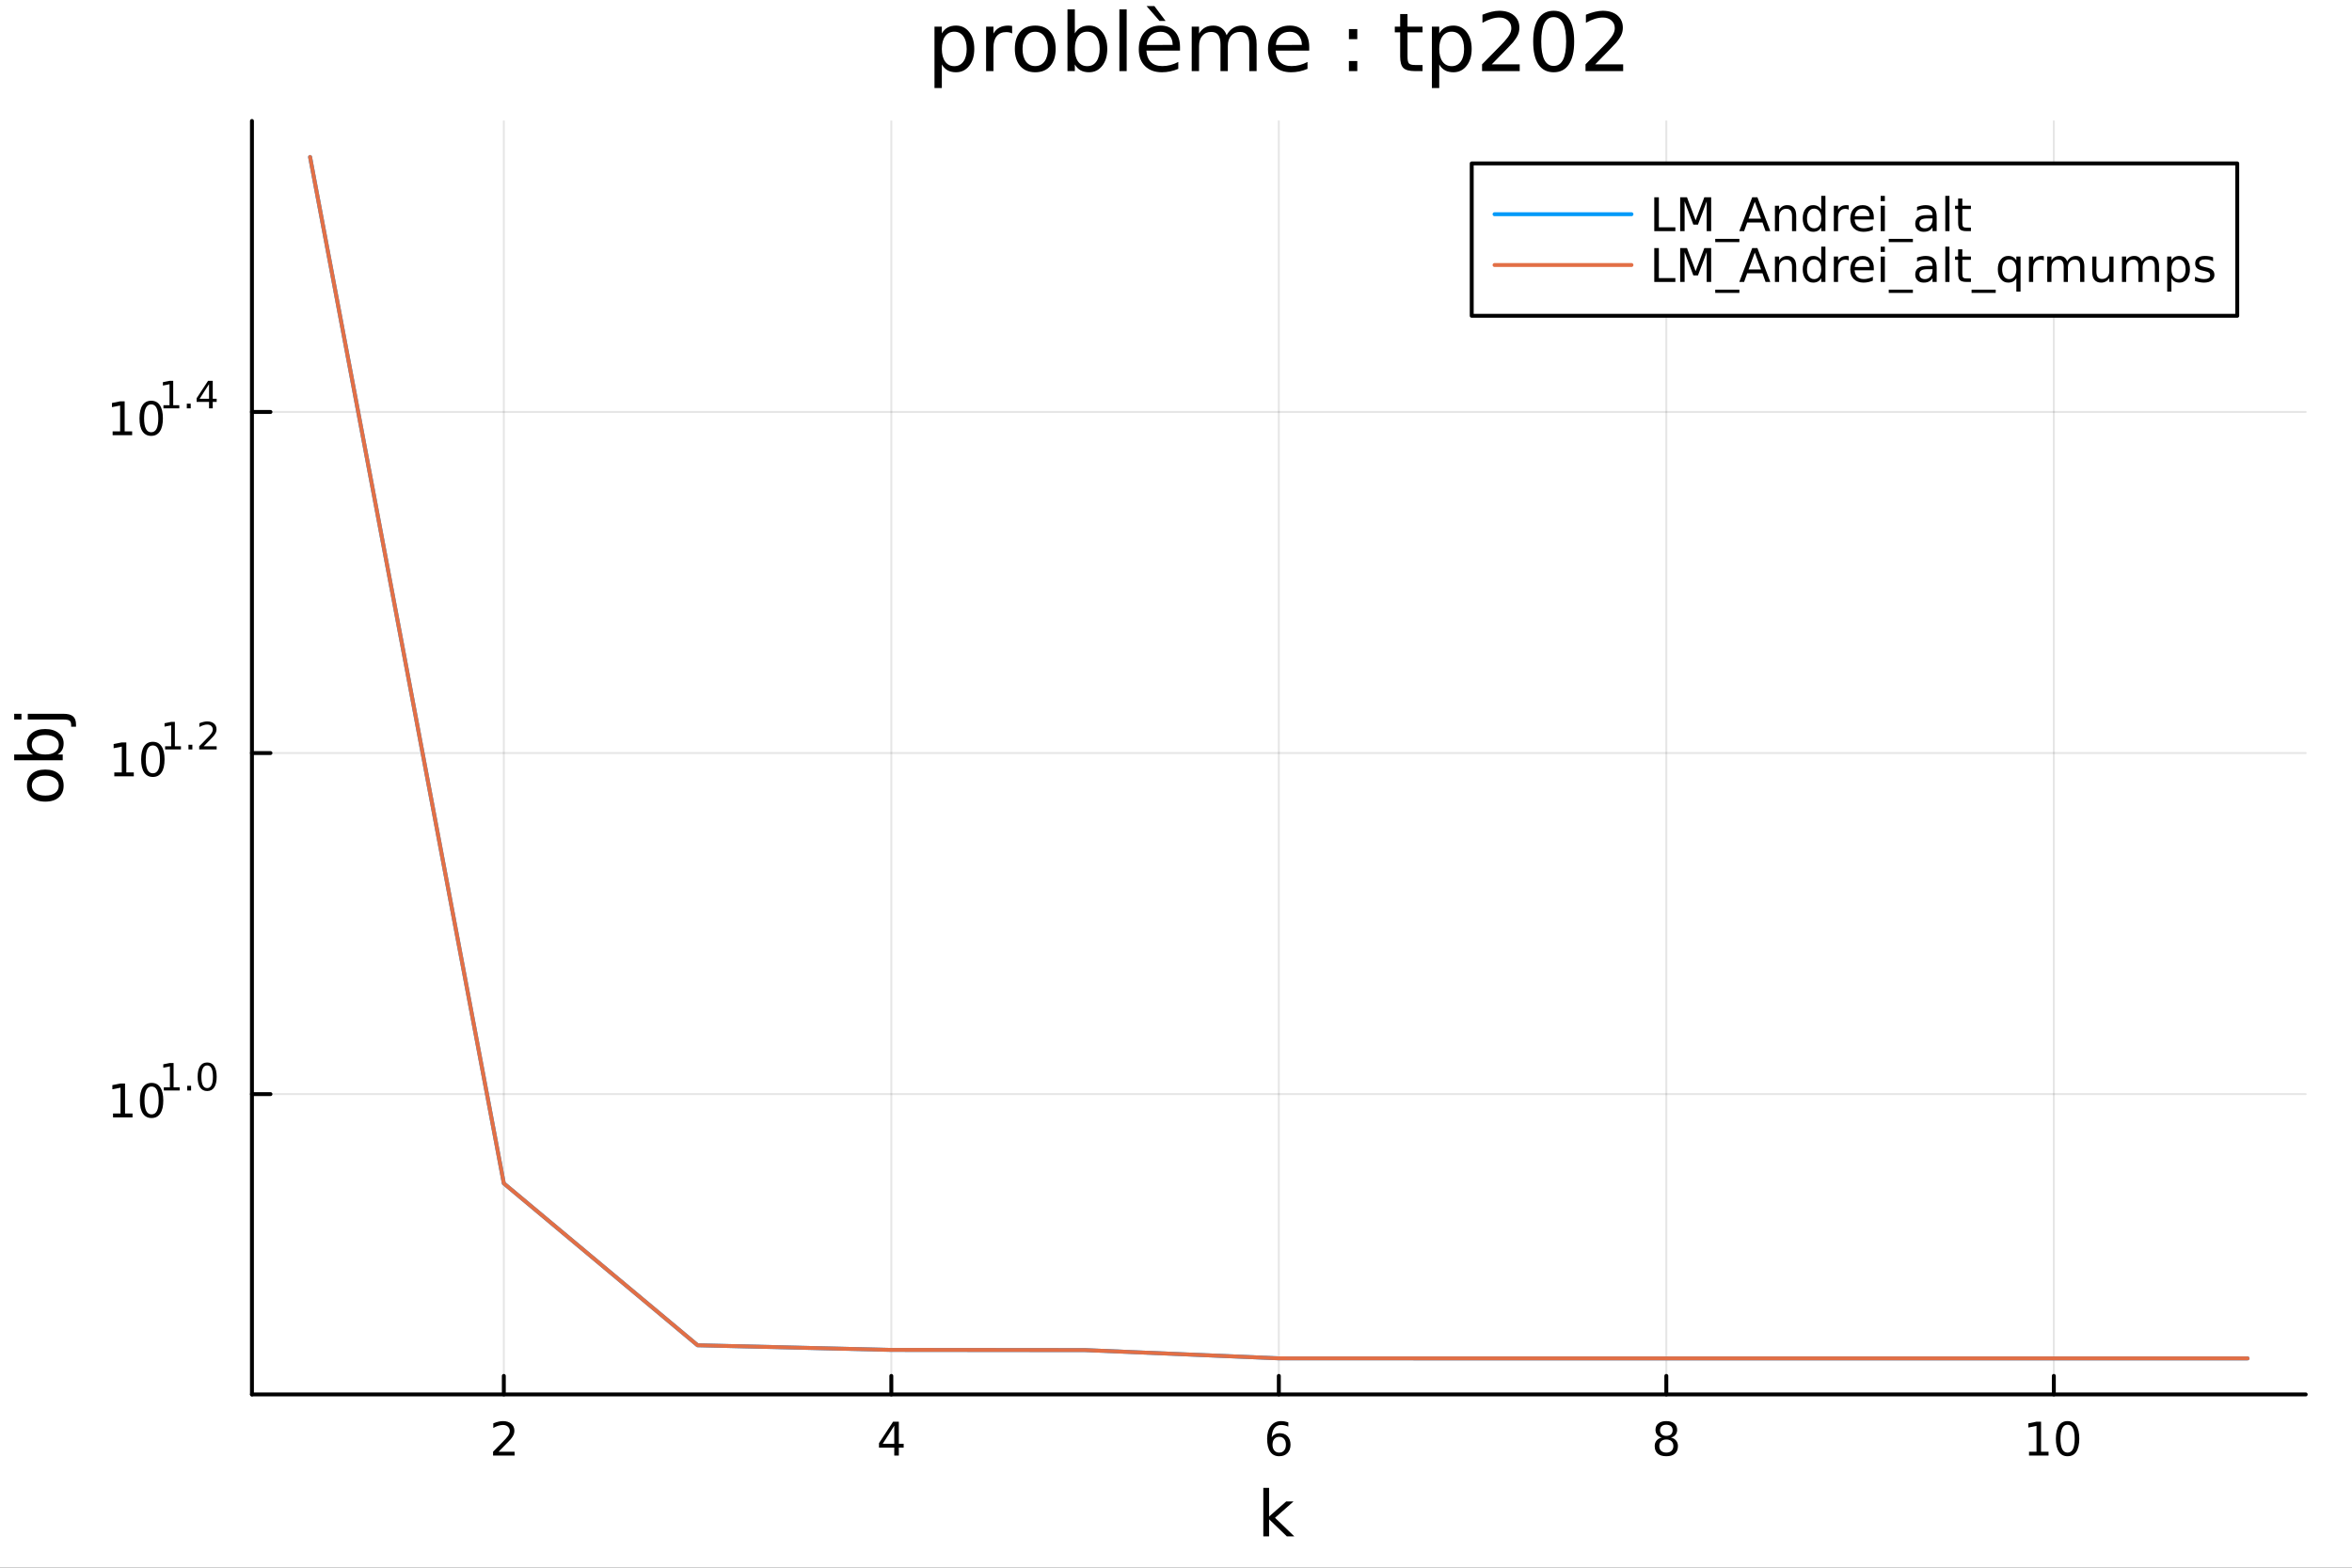 <?xml version="1.0" encoding="utf-8"?>
<svg xmlns="http://www.w3.org/2000/svg" xmlns:xlink="http://www.w3.org/1999/xlink" width="600" height="400" viewBox="0 0 2400 1600">
<rect x="0" y="0" width="2400" height="1600" fill="#333333" stroke="none"/>
<defs>
  <clipPath id="clip370">
    <rect x="0" y="0" width="2400" height="1600"/>
  </clipPath>
</defs>
<path clip-path="url(#clip370)" d="M0 1600 L2400 1600 L2400 0 L0 0  Z" fill="#ffffff" fill-rule="evenodd" fill-opacity="1"/>
<defs>
  <clipPath id="clip371">
    <rect x="480" y="0" width="1681" height="1600"/>
  </clipPath>
</defs>
<path clip-path="url(#clip370)" d="M257.09 1423.18 L2352.76 1423.18 L2352.76 123.472 L257.09 123.472  Z" fill="#ffffff" fill-rule="evenodd" fill-opacity="1"/>
<defs>
  <clipPath id="clip372">
    <rect x="257" y="123" width="2097" height="1301"/>
  </clipPath>
</defs>
<polyline clip-path="url(#clip372)" style="stroke:#000000; stroke-linecap:round; stroke-linejoin:round; stroke-width:2; stroke-opacity:0.1; fill:none" points="514.105,1423.18 514.105,123.472 "/>
<polyline clip-path="url(#clip372)" style="stroke:#000000; stroke-linecap:round; stroke-linejoin:round; stroke-width:2; stroke-opacity:0.1; fill:none" points="909.514,1423.18 909.514,123.472 "/>
<polyline clip-path="url(#clip372)" style="stroke:#000000; stroke-linecap:round; stroke-linejoin:round; stroke-width:2; stroke-opacity:0.1; fill:none" points="1304.92,1423.18 1304.92,123.472 "/>
<polyline clip-path="url(#clip372)" style="stroke:#000000; stroke-linecap:round; stroke-linejoin:round; stroke-width:2; stroke-opacity:0.1; fill:none" points="1700.33,1423.18 1700.33,123.472 "/>
<polyline clip-path="url(#clip372)" style="stroke:#000000; stroke-linecap:round; stroke-linejoin:round; stroke-width:2; stroke-opacity:0.1; fill:none" points="2095.74,1423.18 2095.74,123.472 "/>
<polyline clip-path="url(#clip370)" style="stroke:#000000; stroke-linecap:round; stroke-linejoin:round; stroke-width:4; stroke-opacity:1; fill:none" points="257.09,1423.18 2352.76,1423.18 "/>
<polyline clip-path="url(#clip370)" style="stroke:#000000; stroke-linecap:round; stroke-linejoin:round; stroke-width:4; stroke-opacity:1; fill:none" points="514.105,1423.18 514.105,1404.28 "/>
<polyline clip-path="url(#clip370)" style="stroke:#000000; stroke-linecap:round; stroke-linejoin:round; stroke-width:4; stroke-opacity:1; fill:none" points="909.514,1423.18 909.514,1404.28 "/>
<polyline clip-path="url(#clip370)" style="stroke:#000000; stroke-linecap:round; stroke-linejoin:round; stroke-width:4; stroke-opacity:1; fill:none" points="1304.92,1423.18 1304.92,1404.28 "/>
<polyline clip-path="url(#clip370)" style="stroke:#000000; stroke-linecap:round; stroke-linejoin:round; stroke-width:4; stroke-opacity:1; fill:none" points="1700.33,1423.18 1700.33,1404.28 "/>
<polyline clip-path="url(#clip370)" style="stroke:#000000; stroke-linecap:round; stroke-linejoin:round; stroke-width:4; stroke-opacity:1; fill:none" points="2095.74,1423.18 2095.74,1404.28 "/>
<path clip-path="url(#clip370)" d="M508.758 1481.64 L525.078 1481.64 L525.078 1485.58 L503.133 1485.58 L503.133 1481.64 Q505.795 1478.89 510.379 1474.26 Q514.985 1469.61 516.166 1468.27 Q518.411 1465.74 519.291 1464.01 Q520.193 1462.25 520.193 1460.56 Q520.193 1457.8 518.249 1456.07 Q516.328 1454.33 513.226 1454.33 Q511.027 1454.33 508.573 1455.09 Q506.142 1455.86 503.365 1457.41 L503.365 1452.69 Q506.189 1451.55 508.642 1450.97 Q511.096 1450.39 513.133 1450.39 Q518.504 1450.39 521.698 1453.08 Q524.892 1455.77 524.892 1460.26 Q524.892 1462.39 524.082 1464.31 Q523.295 1466.2 521.189 1468.8 Q520.61 1469.47 517.508 1472.69 Q514.406 1475.88 508.758 1481.64 Z" fill="#000000" fill-rule="nonzero" fill-opacity="1" /><path clip-path="url(#clip370)" d="M912.523 1455.09 L900.718 1473.54 L912.523 1473.54 L912.523 1455.09 M911.297 1451.02 L917.176 1451.02 L917.176 1473.54 L922.107 1473.54 L922.107 1477.43 L917.176 1477.43 L917.176 1485.58 L912.523 1485.58 L912.523 1477.43 L896.922 1477.43 L896.922 1472.92 L911.297 1451.02 Z" fill="#000000" fill-rule="nonzero" fill-opacity="1" /><path clip-path="url(#clip370)" d="M1305.33 1466.44 Q1302.18 1466.44 1300.33 1468.59 Q1298.5 1470.74 1298.5 1474.49 Q1298.5 1478.22 1300.33 1480.39 Q1302.18 1482.55 1305.33 1482.55 Q1308.48 1482.55 1310.3 1480.39 Q1312.16 1478.22 1312.16 1474.49 Q1312.16 1470.74 1310.3 1468.59 Q1308.48 1466.44 1305.33 1466.44 M1314.61 1451.78 L1314.61 1456.04 Q1312.85 1455.21 1311.05 1454.77 Q1309.26 1454.33 1307.5 1454.33 Q1302.87 1454.33 1300.42 1457.45 Q1297.99 1460.58 1297.64 1466.9 Q1299.01 1464.89 1301.07 1463.82 Q1303.13 1462.73 1305.61 1462.73 Q1310.81 1462.73 1313.82 1465.9 Q1316.86 1469.05 1316.86 1474.49 Q1316.86 1479.82 1313.71 1483.03 Q1310.56 1486.25 1305.33 1486.25 Q1299.33 1486.25 1296.16 1481.67 Q1292.99 1477.06 1292.99 1468.33 Q1292.99 1460.14 1296.88 1455.28 Q1300.77 1450.39 1307.32 1450.39 Q1309.08 1450.39 1310.86 1450.74 Q1312.67 1451.09 1314.61 1451.78 Z" fill="#000000" fill-rule="nonzero" fill-opacity="1" /><path clip-path="url(#clip370)" d="M1700.33 1469.17 Q1697 1469.17 1695.08 1470.95 Q1693.18 1472.73 1693.18 1475.86 Q1693.18 1478.98 1695.08 1480.77 Q1697 1482.55 1700.33 1482.55 Q1703.66 1482.55 1705.59 1480.77 Q1707.51 1478.96 1707.51 1475.86 Q1707.51 1472.73 1705.59 1470.95 Q1703.69 1469.17 1700.33 1469.17 M1695.66 1467.18 Q1692.65 1466.44 1690.96 1464.38 Q1689.29 1462.32 1689.29 1459.35 Q1689.29 1455.21 1692.23 1452.8 Q1695.19 1450.39 1700.33 1450.39 Q1705.49 1450.39 1708.43 1452.8 Q1711.37 1455.21 1711.37 1459.35 Q1711.37 1462.32 1709.68 1464.38 Q1708.02 1466.44 1705.03 1467.18 Q1708.41 1467.96 1710.29 1470.26 Q1712.18 1472.55 1712.18 1475.86 Q1712.18 1480.88 1709.1 1483.57 Q1706.05 1486.25 1700.33 1486.25 Q1694.61 1486.25 1691.54 1483.57 Q1688.48 1480.88 1688.48 1475.86 Q1688.48 1472.55 1690.38 1470.26 Q1692.28 1467.96 1695.66 1467.18 M1693.94 1459.79 Q1693.94 1462.48 1695.61 1463.98 Q1697.3 1465.49 1700.33 1465.49 Q1703.34 1465.49 1705.03 1463.98 Q1706.74 1462.48 1706.74 1459.79 Q1706.74 1457.11 1705.03 1455.6 Q1703.34 1454.1 1700.33 1454.1 Q1697.3 1454.1 1695.61 1455.6 Q1693.94 1457.11 1693.94 1459.79 Z" fill="#000000" fill-rule="nonzero" fill-opacity="1" /><path clip-path="url(#clip370)" d="M2070.43 1481.64 L2078.07 1481.64 L2078.07 1455.28 L2069.76 1456.95 L2069.76 1452.69 L2078.02 1451.02 L2082.7 1451.02 L2082.7 1481.64 L2090.34 1481.64 L2090.34 1485.58 L2070.43 1485.58 L2070.43 1481.64 Z" fill="#000000" fill-rule="nonzero" fill-opacity="1" /><path clip-path="url(#clip370)" d="M2109.78 1454.1 Q2106.17 1454.1 2104.34 1457.66 Q2102.53 1461.2 2102.53 1468.33 Q2102.53 1475.44 2104.34 1479.01 Q2106.17 1482.55 2109.78 1482.55 Q2113.41 1482.55 2115.22 1479.01 Q2117.05 1475.44 2117.05 1468.33 Q2117.05 1461.2 2115.22 1457.66 Q2113.41 1454.1 2109.78 1454.1 M2109.78 1450.39 Q2115.59 1450.39 2118.65 1455 Q2121.72 1459.58 2121.72 1468.33 Q2121.72 1477.06 2118.65 1481.67 Q2115.59 1486.25 2109.78 1486.25 Q2103.97 1486.25 2100.89 1481.67 Q2097.84 1477.06 2097.84 1468.33 Q2097.84 1459.58 2100.89 1455 Q2103.97 1450.39 2109.78 1450.39 Z" fill="#000000" fill-rule="nonzero" fill-opacity="1" /><path clip-path="url(#clip370)" d="M1289.1 1518.52 L1294.99 1518.52 L1294.99 1547.77 L1312.47 1532.4 L1319.95 1532.4 L1301.04 1549.07 L1320.74 1568.04 L1313.1 1568.04 L1294.99 1550.63 L1294.99 1568.04 L1289.1 1568.04 L1289.1 1518.52 Z" fill="#000000" fill-rule="nonzero" fill-opacity="1" /><polyline clip-path="url(#clip372)" style="stroke:#000000; stroke-linecap:round; stroke-linejoin:round; stroke-width:2; stroke-opacity:0.1; fill:none" points="257.09,1116.66 2352.76,1116.66 "/>
<polyline clip-path="url(#clip372)" style="stroke:#000000; stroke-linecap:round; stroke-linejoin:round; stroke-width:2; stroke-opacity:0.1; fill:none" points="257.09,768.56 2352.76,768.56 "/>
<polyline clip-path="url(#clip372)" style="stroke:#000000; stroke-linecap:round; stroke-linejoin:round; stroke-width:2; stroke-opacity:0.1; fill:none" points="257.09,420.455 2352.76,420.455 "/>
<polyline clip-path="url(#clip370)" style="stroke:#000000; stroke-linecap:round; stroke-linejoin:round; stroke-width:4; stroke-opacity:1; fill:none" points="257.09,1423.18 257.09,123.472 "/>
<polyline clip-path="url(#clip370)" style="stroke:#000000; stroke-linecap:round; stroke-linejoin:round; stroke-width:4; stroke-opacity:1; fill:none" points="257.09,1116.66 275.987,1116.66 "/>
<polyline clip-path="url(#clip370)" style="stroke:#000000; stroke-linecap:round; stroke-linejoin:round; stroke-width:4; stroke-opacity:1; fill:none" points="257.09,768.56 275.987,768.56 "/>
<polyline clip-path="url(#clip370)" style="stroke:#000000; stroke-linecap:round; stroke-linejoin:round; stroke-width:4; stroke-opacity:1; fill:none" points="257.09,420.455 275.987,420.455 "/>
<path clip-path="url(#clip370)" d="M115.326 1136.46 L122.965 1136.46 L122.965 1110.09 L114.655 1111.76 L114.655 1107.5 L122.919 1105.83 L127.595 1105.83 L127.595 1136.46 L135.234 1136.46 L135.234 1140.39 L115.326 1140.39 L115.326 1136.46 Z" fill="#000000" fill-rule="nonzero" fill-opacity="1" /><path clip-path="url(#clip370)" d="M154.678 1108.91 Q151.067 1108.91 149.238 1112.48 Q147.433 1116.02 147.433 1123.15 Q147.433 1130.25 149.238 1133.82 Q151.067 1137.36 154.678 1137.36 Q158.312 1137.36 160.118 1133.82 Q161.947 1130.25 161.947 1123.15 Q161.947 1116.02 160.118 1112.48 Q158.312 1108.91 154.678 1108.91 M154.678 1105.21 Q160.488 1105.21 163.544 1109.81 Q166.622 1114.4 166.622 1123.15 Q166.622 1131.87 163.544 1136.48 Q160.488 1141.06 154.678 1141.06 Q148.868 1141.06 145.789 1136.48 Q142.734 1131.87 142.734 1123.15 Q142.734 1114.4 145.789 1109.81 Q148.868 1105.21 154.678 1105.21 Z" fill="#000000" fill-rule="nonzero" fill-opacity="1" /><path clip-path="url(#clip370)" d="M167.168 1109.78 L173.374 1109.78 L173.374 1088.36 L166.622 1089.72 L166.622 1086.26 L173.337 1084.9 L177.136 1084.9 L177.136 1109.78 L183.343 1109.78 L183.343 1112.98 L167.168 1112.98 L167.168 1109.78 Z" fill="#000000" fill-rule="nonzero" fill-opacity="1" /><path clip-path="url(#clip370)" d="M191.016 1108.2 L194.985 1108.2 L194.985 1112.98 L191.016 1112.98 L191.016 1108.2 Z" fill="#000000" fill-rule="nonzero" fill-opacity="1" /><path clip-path="url(#clip370)" d="M211.385 1087.4 Q208.451 1087.4 206.965 1090.3 Q205.498 1093.18 205.498 1098.97 Q205.498 1104.74 206.965 1107.64 Q208.451 1110.52 211.385 1110.52 Q214.338 1110.52 215.805 1107.64 Q217.291 1104.74 217.291 1098.97 Q217.291 1093.18 215.805 1090.3 Q214.338 1087.4 211.385 1087.4 M211.385 1084.39 Q216.106 1084.39 218.588 1088.14 Q221.09 1091.86 221.09 1098.97 Q221.09 1106.06 218.588 1109.8 Q216.106 1113.53 211.385 1113.53 Q206.664 1113.53 204.163 1109.8 Q201.68 1106.06 201.68 1098.97 Q201.68 1091.86 204.163 1088.14 Q206.664 1084.39 211.385 1084.39 Z" fill="#000000" fill-rule="nonzero" fill-opacity="1" /><path clip-path="url(#clip370)" d="M116.624 788.352 L124.263 788.352 L124.263 761.986 L115.953 763.653 L115.953 759.394 L124.217 757.727 L128.893 757.727 L128.893 788.352 L136.531 788.352 L136.531 792.287 L116.624 792.287 L116.624 788.352 Z" fill="#000000" fill-rule="nonzero" fill-opacity="1" /><path clip-path="url(#clip370)" d="M155.976 760.806 Q152.365 760.806 150.536 764.371 Q148.73 767.912 148.73 775.042 Q148.73 782.148 150.536 785.713 Q152.365 789.255 155.976 789.255 Q159.61 789.255 161.416 785.713 Q163.244 782.148 163.244 775.042 Q163.244 767.912 161.416 764.371 Q159.61 760.806 155.976 760.806 M155.976 757.102 Q161.786 757.102 164.841 761.709 Q167.92 766.292 167.92 775.042 Q167.92 783.769 164.841 788.375 Q161.786 792.959 155.976 792.959 Q150.166 792.959 147.087 788.375 Q144.031 783.769 144.031 775.042 Q144.031 766.292 147.087 761.709 Q150.166 757.102 155.976 757.102 Z" fill="#000000" fill-rule="nonzero" fill-opacity="1" /><path clip-path="url(#clip370)" d="M168.466 761.68 L174.672 761.68 L174.672 740.257 L167.92 741.612 L167.92 738.151 L174.635 736.797 L178.434 736.797 L178.434 761.68 L184.64 761.68 L184.64 764.877 L168.466 764.877 L168.466 761.68 Z" fill="#000000" fill-rule="nonzero" fill-opacity="1" /><path clip-path="url(#clip370)" d="M192.314 760.1 L196.282 760.1 L196.282 764.877 L192.314 764.877 L192.314 760.1 Z" fill="#000000" fill-rule="nonzero" fill-opacity="1" /><path clip-path="url(#clip370)" d="M207.83 761.68 L221.09 761.68 L221.09 764.877 L203.26 764.877 L203.26 761.68 Q205.423 759.441 209.147 755.68 Q212.89 751.899 213.849 750.809 Q215.673 748.759 216.388 747.348 Q217.121 745.919 217.121 744.546 Q217.121 742.308 215.541 740.897 Q213.98 739.486 211.46 739.486 Q209.673 739.486 207.68 740.107 Q205.705 740.728 203.448 741.988 L203.448 738.151 Q205.743 737.229 207.736 736.759 Q209.73 736.289 211.385 736.289 Q215.748 736.289 218.344 738.471 Q220.939 740.652 220.939 744.301 Q220.939 746.031 220.281 747.592 Q219.642 749.135 217.93 751.241 Q217.46 751.787 214.94 754.401 Q212.419 756.996 207.83 761.68 Z" fill="#000000" fill-rule="nonzero" fill-opacity="1" /><path clip-path="url(#clip370)" d="M114.931 440.248 L122.57 440.248 L122.57 413.882 L114.26 415.549 L114.26 411.29 L122.524 409.623 L127.2 409.623 L127.2 440.248 L134.839 440.248 L134.839 444.183 L114.931 444.183 L114.931 440.248 Z" fill="#000000" fill-rule="nonzero" fill-opacity="1" /><path clip-path="url(#clip370)" d="M154.283 412.702 Q150.672 412.702 148.843 416.266 Q147.038 419.808 147.038 426.938 Q147.038 434.044 148.843 437.609 Q150.672 441.15 154.283 441.15 Q157.917 441.15 159.723 437.609 Q161.552 434.044 161.552 426.938 Q161.552 419.808 159.723 416.266 Q157.917 412.702 154.283 412.702 M154.283 408.998 Q160.093 408.998 163.149 413.604 Q166.227 418.188 166.227 426.938 Q166.227 435.664 163.149 440.271 Q160.093 444.854 154.283 444.854 Q148.473 444.854 145.394 440.271 Q142.339 435.664 142.339 426.938 Q142.339 418.188 145.394 413.604 Q148.473 408.998 154.283 408.998 Z" fill="#000000" fill-rule="nonzero" fill-opacity="1" /><path clip-path="url(#clip370)" d="M166.773 413.575 L172.979 413.575 L172.979 392.153 L166.227 393.507 L166.227 390.047 L172.942 388.692 L176.741 388.692 L176.741 413.575 L182.948 413.575 L182.948 416.772 L166.773 416.772 L166.773 413.575 Z" fill="#000000" fill-rule="nonzero" fill-opacity="1" /><path clip-path="url(#clip370)" d="M190.621 411.995 L194.59 411.995 L194.59 416.772 L190.621 416.772 L190.621 411.995 Z" fill="#000000" fill-rule="nonzero" fill-opacity="1" /><path clip-path="url(#clip370)" d="M213.303 392.003 L203.711 406.992 L213.303 406.992 L213.303 392.003 M212.307 388.692 L217.084 388.692 L217.084 406.992 L221.09 406.992 L221.09 410.152 L217.084 410.152 L217.084 416.772 L213.303 416.772 L213.303 410.152 L200.627 410.152 L200.627 406.485 L212.307 388.692 Z" fill="#000000" fill-rule="nonzero" fill-opacity="1" /><path clip-path="url(#clip370)" d="M32.462 801.797 Q32.462 806.507 36.154 809.244 Q39.815 811.982 46.212 811.982 Q52.609 811.982 56.302 809.276 Q59.962 806.539 59.962 801.797 Q59.962 797.118 56.27 794.381 Q52.578 791.643 46.212 791.643 Q39.878 791.643 36.186 794.381 Q32.462 797.118 32.462 801.797 M27.497 801.797 Q27.497 794.158 32.462 789.797 Q37.427 785.437 46.212 785.437 Q54.965 785.437 59.962 789.797 Q64.927 794.158 64.927 801.797 Q64.927 809.467 59.962 813.828 Q54.965 818.156 46.212 818.156 Q37.427 818.156 32.462 813.828 Q27.497 809.467 27.497 801.797 Z" fill="#000000" fill-rule="nonzero" fill-opacity="1" /><path clip-path="url(#clip370)" d="M46.212 750.139 Q39.751 750.139 36.09 752.812 Q32.398 755.454 32.398 760.101 Q32.398 764.748 36.09 767.422 Q39.751 770.064 46.212 770.064 Q52.673 770.064 56.365 767.422 Q60.026 764.748 60.026 760.101 Q60.026 755.454 56.365 752.812 Q52.673 750.139 46.212 750.139 M33.767 770.064 Q30.584 768.218 29.056 765.417 Q27.497 762.584 27.497 758.669 Q27.497 752.176 32.653 748.134 Q37.809 744.06 46.212 744.06 Q54.615 744.06 59.771 748.134 Q64.927 752.176 64.927 758.669 Q64.927 762.584 63.399 765.417 Q61.84 768.218 58.657 770.064 L64.004 770.064 L64.004 775.952 L14.479 775.952 L14.479 770.064 L33.767 770.064 Z" fill="#000000" fill-rule="nonzero" fill-opacity="1" /><path clip-path="url(#clip370)" d="M28.356 734.352 L28.356 728.495 L64.641 728.495 Q71.452 728.495 74.508 731.105 Q77.563 733.684 77.563 739.445 L77.563 741.673 L72.598 741.673 L72.598 740.113 Q72.598 736.771 71.038 735.561 Q69.51 734.352 64.641 734.352 L28.356 734.352 M14.479 734.352 L14.479 728.495 L21.895 728.495 L21.895 734.352 L14.479 734.352 Z" fill="#000000" fill-rule="nonzero" fill-opacity="1" /><path clip-path="url(#clip370)" d="M961.062 65.77 L961.062 89.833 L953.568 89.833 L953.568 27.206 L961.062 27.206 L961.062 34.092 Q963.411 30.041 966.976 28.097 Q970.581 26.112 975.564 26.112 Q983.828 26.112 988.973 32.675 Q994.158 39.237 994.158 49.931 Q994.158 60.626 988.973 67.188 Q983.828 73.751 975.564 73.751 Q970.581 73.751 966.976 71.806 Q963.411 69.821 961.062 65.77 M986.42 49.931 Q986.42 41.708 983.018 37.05 Q979.655 32.35 973.741 32.35 Q967.827 32.35 964.424 37.05 Q961.062 41.708 961.062 49.931 Q961.062 58.155 964.424 62.854 Q967.827 67.512 973.741 67.512 Q979.655 67.512 983.018 62.854 Q986.42 58.155 986.42 49.931 Z" fill="#000000" fill-rule="nonzero" fill-opacity="1" /><path clip-path="url(#clip370)" d="M1032.8 34.173 Q1031.55 33.444 1030.05 33.12 Q1028.59 32.756 1026.81 32.756 Q1020.49 32.756 1017.09 36.888 Q1013.72 40.979 1013.72 48.676 L1013.72 72.576 L1006.23 72.576 L1006.23 27.206 L1013.72 27.206 L1013.72 34.254 Q1016.07 30.122 1019.84 28.138 Q1023.61 26.112 1029 26.112 Q1029.77 26.112 1030.7 26.234 Q1031.63 26.315 1032.76 26.517 L1032.8 34.173 Z" fill="#000000" fill-rule="nonzero" fill-opacity="1" /><path clip-path="url(#clip370)" d="M1056.38 32.431 Q1050.38 32.431 1046.9 37.131 Q1043.42 41.789 1043.42 49.931 Q1043.42 58.074 1046.86 62.773 Q1050.34 67.431 1056.38 67.431 Q1062.33 67.431 1065.82 62.732 Q1069.3 58.033 1069.3 49.931 Q1069.3 41.87 1065.82 37.171 Q1062.33 32.431 1056.38 32.431 M1056.38 26.112 Q1066.1 26.112 1071.65 32.431 Q1077.2 38.751 1077.2 49.931 Q1077.2 61.071 1071.65 67.431 Q1066.1 73.751 1056.38 73.751 Q1046.62 73.751 1041.07 67.431 Q1035.56 61.071 1035.56 49.931 Q1035.56 38.751 1041.07 32.431 Q1046.62 26.112 1056.38 26.112 Z" fill="#000000" fill-rule="nonzero" fill-opacity="1" /><path clip-path="url(#clip370)" d="M1122.13 49.931 Q1122.13 41.708 1118.72 37.05 Q1115.36 32.35 1109.45 32.35 Q1103.53 32.35 1100.13 37.05 Q1096.77 41.708 1096.77 49.931 Q1096.77 58.155 1100.13 62.854 Q1103.53 67.512 1109.45 67.512 Q1115.36 67.512 1118.72 62.854 Q1122.13 58.155 1122.13 49.931 M1096.77 34.092 Q1099.12 30.041 1102.68 28.097 Q1106.29 26.112 1111.27 26.112 Q1119.53 26.112 1124.68 32.675 Q1129.86 39.237 1129.86 49.931 Q1129.86 60.626 1124.68 67.188 Q1119.53 73.751 1111.27 73.751 Q1106.29 73.751 1102.68 71.806 Q1099.12 69.821 1096.77 65.77 L1096.77 72.576 L1089.27 72.576 L1089.27 9.544 L1096.77 9.544 L1096.77 34.092 Z" fill="#000000" fill-rule="nonzero" fill-opacity="1" /><path clip-path="url(#clip370)" d="M1142.22 9.544 L1149.67 9.544 L1149.67 72.576 L1142.22 72.576 L1142.22 9.544 Z" fill="#000000" fill-rule="nonzero" fill-opacity="1" /><path clip-path="url(#clip370)" d="M1204.08 48.028 L1204.08 51.673 L1169.8 51.673 Q1170.29 59.37 1174.42 63.421 Q1178.6 67.431 1186.01 67.431 Q1190.3 67.431 1194.31 66.378 Q1198.36 65.325 1202.33 63.218 L1202.33 70.267 Q1198.32 71.968 1194.11 72.86 Q1189.9 73.751 1185.56 73.751 Q1174.71 73.751 1168.35 67.431 Q1162.03 61.112 1162.03 50.337 Q1162.03 39.197 1168.02 32.675 Q1174.06 26.112 1184.27 26.112 Q1193.42 26.112 1198.73 32.026 Q1204.08 37.9 1204.08 48.028 M1196.62 45.84 Q1196.54 39.723 1193.18 36.077 Q1189.86 32.431 1184.35 32.431 Q1178.11 32.431 1174.34 35.956 Q1170.62 39.48 1170.05 45.88 L1196.62 45.84 M1177.95 6.222 L1189.37 21.373 L1183.17 21.373 L1169.97 6.222 L1177.95 6.222 Z" fill="#000000" fill-rule="nonzero" fill-opacity="1" /><path clip-path="url(#clip370)" d="M1251.63 35.915 Q1254.43 30.892 1258.32 28.502 Q1262.21 26.112 1267.47 26.112 Q1274.56 26.112 1278.41 31.095 Q1282.26 36.037 1282.26 45.192 L1282.26 72.576 L1274.76 72.576 L1274.76 45.435 Q1274.76 38.913 1272.45 35.753 Q1270.15 32.594 1265.41 32.594 Q1259.61 32.594 1256.25 36.442 Q1252.89 40.29 1252.89 46.934 L1252.89 72.576 L1245.39 72.576 L1245.39 45.435 Q1245.39 38.873 1243.09 35.753 Q1240.78 32.594 1235.96 32.594 Q1230.24 32.594 1226.88 36.482 Q1223.52 40.331 1223.52 46.934 L1223.52 72.576 L1216.03 72.576 L1216.03 27.206 L1223.52 27.206 L1223.52 34.254 Q1226.07 30.082 1229.64 28.097 Q1233.2 26.112 1238.1 26.112 Q1243.05 26.112 1246.49 28.624 Q1249.97 31.135 1251.63 35.915 Z" fill="#000000" fill-rule="nonzero" fill-opacity="1" /><path clip-path="url(#clip370)" d="M1335.93 48.028 L1335.93 51.673 L1301.66 51.673 Q1302.15 59.37 1306.28 63.421 Q1310.45 67.431 1317.87 67.431 Q1322.16 67.431 1326.17 66.378 Q1330.22 65.325 1334.19 63.218 L1334.19 70.267 Q1330.18 71.968 1325.97 72.86 Q1321.75 73.751 1317.42 73.751 Q1306.56 73.751 1300.2 67.431 Q1293.88 61.112 1293.88 50.337 Q1293.88 39.197 1299.88 32.675 Q1305.92 26.112 1316.12 26.112 Q1325.28 26.112 1330.59 32.026 Q1335.93 37.9 1335.93 48.028 M1328.48 45.84 Q1328.4 39.723 1325.04 36.077 Q1321.71 32.431 1316.2 32.431 Q1309.97 32.431 1306.2 35.956 Q1302.47 39.48 1301.9 45.88 L1328.48 45.84 Z" fill="#000000" fill-rule="nonzero" fill-opacity="1" /><path clip-path="url(#clip370)" d="M1376.44 62.287 L1384.99 62.287 L1384.99 72.576 L1376.44 72.576 L1376.44 62.287 M1376.44 29.677 L1384.99 29.677 L1384.99 39.966 L1376.44 39.966 L1376.44 29.677 Z" fill="#000000" fill-rule="nonzero" fill-opacity="1" /><path clip-path="url(#clip370)" d="M1436.23 14.324 L1436.23 27.206 L1451.59 27.206 L1451.59 32.999 L1436.23 32.999 L1436.23 57.628 Q1436.23 63.178 1437.73 64.758 Q1439.27 66.338 1443.93 66.338 L1451.59 66.338 L1451.59 72.576 L1443.93 72.576 Q1435.3 72.576 1432.02 69.376 Q1428.74 66.135 1428.74 57.628 L1428.74 32.999 L1423.27 32.999 L1423.27 27.206 L1428.74 27.206 L1428.74 14.324 L1436.23 14.324 Z" fill="#000000" fill-rule="nonzero" fill-opacity="1" /><path clip-path="url(#clip370)" d="M1468.6 65.77 L1468.6 89.833 L1461.11 89.833 L1461.11 27.206 L1468.6 27.206 L1468.6 34.092 Q1470.95 30.041 1474.51 28.097 Q1478.12 26.112 1483.1 26.112 Q1491.37 26.112 1496.51 32.675 Q1501.7 39.237 1501.7 49.931 Q1501.7 60.626 1496.51 67.188 Q1491.37 73.751 1483.1 73.751 Q1478.12 73.751 1474.51 71.806 Q1470.95 69.821 1468.6 65.77 M1493.96 49.931 Q1493.96 41.708 1490.56 37.05 Q1487.19 32.35 1481.28 32.35 Q1475.36 32.35 1471.96 37.05 Q1468.6 41.708 1468.6 49.931 Q1468.6 58.155 1471.96 62.854 Q1475.36 67.512 1481.28 67.512 Q1487.19 67.512 1490.56 62.854 Q1493.96 58.155 1493.96 49.931 Z" fill="#000000" fill-rule="nonzero" fill-opacity="1" /><path clip-path="url(#clip370)" d="M1522.15 65.689 L1550.71 65.689 L1550.71 72.576 L1512.31 72.576 L1512.31 65.689 Q1516.97 60.869 1524.99 52.767 Q1533.05 44.625 1535.12 42.275 Q1539.04 37.86 1540.58 34.822 Q1542.16 31.743 1542.16 28.786 Q1542.16 23.965 1538.76 20.927 Q1535.4 17.889 1529.97 17.889 Q1526.12 17.889 1521.83 19.226 Q1517.58 20.562 1512.71 23.276 L1512.71 15.013 Q1517.66 13.028 1521.95 12.015 Q1526.24 11.002 1529.81 11.002 Q1539.21 11.002 1544.8 15.701 Q1550.39 20.4 1550.39 28.259 Q1550.39 31.986 1548.97 35.348 Q1547.59 38.67 1543.91 43.207 Q1542.89 44.382 1537.46 50.013 Q1532.04 55.603 1522.15 65.689 Z" fill="#000000" fill-rule="nonzero" fill-opacity="1" /><path clip-path="url(#clip370)" d="M1585.39 17.484 Q1579.07 17.484 1575.87 23.722 Q1572.71 29.92 1572.71 42.397 Q1572.71 54.833 1575.87 61.071 Q1579.07 67.269 1585.39 67.269 Q1591.75 67.269 1594.91 61.071 Q1598.11 54.833 1598.11 42.397 Q1598.11 29.92 1594.91 23.722 Q1591.75 17.484 1585.39 17.484 M1585.39 11.002 Q1595.55 11.002 1600.9 19.064 Q1606.29 27.084 1606.29 42.397 Q1606.29 57.669 1600.9 65.73 Q1595.55 73.751 1585.39 73.751 Q1575.22 73.751 1569.83 65.73 Q1564.48 57.669 1564.48 42.397 Q1564.48 27.084 1569.83 19.064 Q1575.22 11.002 1585.39 11.002 Z" fill="#000000" fill-rule="nonzero" fill-opacity="1" /><path clip-path="url(#clip370)" d="M1627.72 65.689 L1656.28 65.689 L1656.28 72.576 L1617.88 72.576 L1617.88 65.689 Q1622.53 60.869 1630.55 52.767 Q1638.62 44.625 1640.68 42.275 Q1644.61 37.86 1646.15 34.822 Q1647.73 31.743 1647.73 28.786 Q1647.73 23.965 1644.33 20.927 Q1640.97 17.889 1635.54 17.889 Q1631.69 17.889 1627.4 19.226 Q1623.14 20.562 1618.28 23.276 L1618.28 15.013 Q1623.22 13.028 1627.52 12.015 Q1631.81 11.002 1635.38 11.002 Q1644.77 11.002 1650.36 15.701 Q1655.95 20.4 1655.95 28.259 Q1655.95 31.986 1654.54 35.348 Q1653.16 38.67 1649.47 43.207 Q1648.46 44.382 1643.03 50.013 Q1637.6 55.603 1627.72 65.689 Z" fill="#000000" fill-rule="nonzero" fill-opacity="1" /><polyline clip-path="url(#clip372)" style="stroke:#009af9; stroke-linecap:round; stroke-linejoin:round; stroke-width:4; stroke-opacity:1; fill:none" points="316.401,160.256 514.105,1207.8 711.81,1372.99 909.514,1377.73 1107.22,1377.93 1304.92,1386.35 1502.63,1386.4 1700.33,1386.4 1898.04,1386.4 2095.74,1386.4 2293.44,1386.4 "/>
<polyline clip-path="url(#clip372)" style="stroke:#e26f46; stroke-linecap:round; stroke-linejoin:round; stroke-width:4; stroke-opacity:1; fill:none" points="316.401,160.256 514.105,1207.8 711.81,1372.99 909.514,1377.73 1107.22,1377.93 1304.92,1386.35 1502.63,1386.4 1700.33,1386.4 1898.04,1386.4 2095.74,1386.4 2293.44,1386.4 "/>
<path clip-path="url(#clip370)" d="M1501.76 322.316 L2282.9 322.316 L2282.9 166.796 L1501.76 166.796  Z" fill="#ffffff" fill-rule="evenodd" fill-opacity="1"/>
<polyline clip-path="url(#clip370)" style="stroke:#000000; stroke-linecap:round; stroke-linejoin:round; stroke-width:4; stroke-opacity:1; fill:none" points="1501.76,322.316 2282.9,322.316 2282.9,166.796 1501.76,166.796 1501.76,322.316 "/>
<polyline clip-path="url(#clip370)" style="stroke:#009af9; stroke-linecap:round; stroke-linejoin:round; stroke-width:4; stroke-opacity:1; fill:none" points="1525.05,218.636 1664.76,218.636 "/>
<path clip-path="url(#clip370)" d="M1688.04 201.356 L1692.72 201.356 L1692.72 231.981 L1709.55 231.981 L1709.55 235.916 L1688.04 235.916 L1688.04 201.356 Z" fill="#000000" fill-rule="nonzero" fill-opacity="1" /><path clip-path="url(#clip370)" d="M1714.46 201.356 L1721.42 201.356 L1730.24 224.874 L1739.11 201.356 L1746.08 201.356 L1746.08 235.916 L1741.52 235.916 L1741.52 205.569 L1732.6 229.272 L1727.91 229.272 L1718.99 205.569 L1718.99 235.916 L1714.46 235.916 L1714.46 201.356 Z" fill="#000000" fill-rule="nonzero" fill-opacity="1" /><path clip-path="url(#clip370)" d="M1774.87 243.786 L1774.87 247.096 L1750.24 247.096 L1750.24 243.786 L1774.87 243.786 Z" fill="#000000" fill-rule="nonzero" fill-opacity="1" /><path clip-path="url(#clip370)" d="M1790.61 205.962 L1784.27 223.161 L1796.98 223.161 L1790.61 205.962 M1787.97 201.356 L1793.28 201.356 L1806.45 235.916 L1801.59 235.916 L1798.44 227.05 L1782.86 227.05 L1779.71 235.916 L1774.78 235.916 L1787.97 201.356 Z" fill="#000000" fill-rule="nonzero" fill-opacity="1" /><path clip-path="url(#clip370)" d="M1832.86 220.268 L1832.86 235.916 L1828.6 235.916 L1828.6 220.407 Q1828.6 216.726 1827.16 214.897 Q1825.73 213.069 1822.86 213.069 Q1819.41 213.069 1817.42 215.268 Q1815.43 217.467 1815.43 221.263 L1815.43 235.916 L1811.15 235.916 L1811.15 209.99 L1815.43 209.99 L1815.43 214.018 Q1816.96 211.68 1819.02 210.522 Q1821.1 209.365 1823.81 209.365 Q1828.27 209.365 1830.57 212.143 Q1832.86 214.897 1832.86 220.268 Z" fill="#000000" fill-rule="nonzero" fill-opacity="1" /><path clip-path="url(#clip370)" d="M1858.41 213.925 L1858.41 199.897 L1862.67 199.897 L1862.67 235.916 L1858.41 235.916 L1858.41 232.027 Q1857.07 234.342 1855.01 235.476 Q1852.97 236.587 1850.1 236.587 Q1845.4 236.587 1842.44 232.837 Q1839.5 229.087 1839.5 222.976 Q1839.5 216.865 1842.44 213.115 Q1845.4 209.365 1850.1 209.365 Q1852.97 209.365 1855.01 210.499 Q1857.07 211.61 1858.41 213.925 M1843.9 222.976 Q1843.9 227.675 1845.82 230.36 Q1847.77 233.022 1851.15 233.022 Q1854.52 233.022 1856.47 230.36 Q1858.41 227.675 1858.41 222.976 Q1858.41 218.277 1856.47 215.615 Q1854.52 212.93 1851.15 212.93 Q1847.77 212.93 1845.82 215.615 Q1843.9 218.277 1843.9 222.976 Z" fill="#000000" fill-rule="nonzero" fill-opacity="1" /><path clip-path="url(#clip370)" d="M1886.47 213.971 Q1885.75 213.555 1884.89 213.37 Q1884.06 213.161 1883.04 213.161 Q1879.43 213.161 1877.49 215.522 Q1875.57 217.86 1875.57 222.258 L1875.57 235.916 L1871.28 235.916 L1871.28 209.99 L1875.57 209.99 L1875.57 214.018 Q1876.91 211.657 1879.06 210.522 Q1881.21 209.365 1884.29 209.365 Q1884.73 209.365 1885.27 209.434 Q1885.8 209.481 1886.45 209.596 L1886.47 213.971 Z" fill="#000000" fill-rule="nonzero" fill-opacity="1" /><path clip-path="url(#clip370)" d="M1912.07 221.888 L1912.07 223.971 L1892.49 223.971 Q1892.77 228.369 1895.13 230.684 Q1897.51 232.976 1901.75 232.976 Q1904.2 232.976 1906.49 232.374 Q1908.81 231.772 1911.08 230.569 L1911.08 234.596 Q1908.78 235.568 1906.38 236.078 Q1903.97 236.587 1901.49 236.587 Q1895.29 236.587 1891.65 232.976 Q1888.04 229.365 1888.04 223.207 Q1888.04 216.842 1891.47 213.115 Q1894.92 209.365 1900.75 209.365 Q1905.98 209.365 1909.02 212.745 Q1912.07 216.101 1912.07 221.888 M1907.81 220.638 Q1907.77 217.143 1905.84 215.059 Q1903.95 212.976 1900.8 212.976 Q1897.23 212.976 1895.08 214.99 Q1892.95 217.004 1892.63 220.661 L1907.81 220.638 Z" fill="#000000" fill-rule="nonzero" fill-opacity="1" /><path clip-path="url(#clip370)" d="M1919.06 209.99 L1923.32 209.99 L1923.32 235.916 L1919.06 235.916 L1919.06 209.99 M1919.06 199.897 L1923.32 199.897 L1923.32 205.291 L1919.06 205.291 L1919.06 199.897 Z" fill="#000000" fill-rule="nonzero" fill-opacity="1" /><path clip-path="url(#clip370)" d="M1951.93 243.786 L1951.93 247.096 L1927.3 247.096 L1927.3 243.786 L1951.93 243.786 Z" fill="#000000" fill-rule="nonzero" fill-opacity="1" /><path clip-path="url(#clip370)" d="M1967.72 222.883 Q1962.56 222.883 1960.57 224.064 Q1958.58 225.244 1958.58 228.092 Q1958.58 230.36 1960.06 231.703 Q1961.56 233.022 1964.13 233.022 Q1967.67 233.022 1969.8 230.522 Q1971.95 227.999 1971.95 223.832 L1971.95 222.883 L1967.72 222.883 M1976.21 221.124 L1976.21 235.916 L1971.95 235.916 L1971.95 231.981 Q1970.5 234.342 1968.32 235.476 Q1966.14 236.587 1963 236.587 Q1959.01 236.587 1956.65 234.365 Q1954.32 232.119 1954.32 228.369 Q1954.32 223.994 1957.23 221.772 Q1960.17 219.55 1965.98 219.55 L1971.95 219.55 L1971.95 219.133 Q1971.95 216.194 1970.01 214.596 Q1968.09 212.976 1964.59 212.976 Q1962.37 212.976 1960.26 213.508 Q1958.16 214.041 1956.21 215.106 L1956.21 211.17 Q1958.55 210.268 1960.75 209.828 Q1962.95 209.365 1965.03 209.365 Q1970.66 209.365 1973.44 212.282 Q1976.21 215.198 1976.21 221.124 Z" fill="#000000" fill-rule="nonzero" fill-opacity="1" /><path clip-path="url(#clip370)" d="M1984.99 199.897 L1989.25 199.897 L1989.25 235.916 L1984.99 235.916 L1984.99 199.897 Z" fill="#000000" fill-rule="nonzero" fill-opacity="1" /><path clip-path="url(#clip370)" d="M2002.37 202.629 L2002.37 209.99 L2011.14 209.99 L2011.14 213.3 L2002.37 213.3 L2002.37 227.374 Q2002.37 230.545 2003.23 231.448 Q2004.11 232.351 2006.77 232.351 L2011.14 232.351 L2011.14 235.916 L2006.77 235.916 Q2001.84 235.916 1999.96 234.087 Q1998.09 232.235 1998.09 227.374 L1998.09 213.3 L1994.96 213.3 L1994.96 209.99 L1998.09 209.99 L1998.09 202.629 L2002.37 202.629 Z" fill="#000000" fill-rule="nonzero" fill-opacity="1" /><polyline clip-path="url(#clip370)" style="stroke:#e26f46; stroke-linecap:round; stroke-linejoin:round; stroke-width:4; stroke-opacity:1; fill:none" points="1525.05,270.476 1664.76,270.476 "/>
<path clip-path="url(#clip370)" d="M1688.04 253.196 L1692.72 253.196 L1692.72 283.821 L1709.55 283.821 L1709.55 287.756 L1688.04 287.756 L1688.04 253.196 Z" fill="#000000" fill-rule="nonzero" fill-opacity="1" /><path clip-path="url(#clip370)" d="M1714.46 253.196 L1721.42 253.196 L1730.24 276.714 L1739.11 253.196 L1746.08 253.196 L1746.08 287.756 L1741.52 287.756 L1741.52 257.409 L1732.6 281.112 L1727.91 281.112 L1718.99 257.409 L1718.99 287.756 L1714.46 287.756 L1714.46 253.196 Z" fill="#000000" fill-rule="nonzero" fill-opacity="1" /><path clip-path="url(#clip370)" d="M1774.87 295.626 L1774.87 298.936 L1750.24 298.936 L1750.24 295.626 L1774.87 295.626 Z" fill="#000000" fill-rule="nonzero" fill-opacity="1" /><path clip-path="url(#clip370)" d="M1790.61 257.802 L1784.27 275.001 L1796.98 275.001 L1790.61 257.802 M1787.97 253.196 L1793.28 253.196 L1806.45 287.756 L1801.59 287.756 L1798.44 278.89 L1782.86 278.89 L1779.71 287.756 L1774.78 287.756 L1787.97 253.196 Z" fill="#000000" fill-rule="nonzero" fill-opacity="1" /><path clip-path="url(#clip370)" d="M1832.86 272.108 L1832.86 287.756 L1828.6 287.756 L1828.6 272.247 Q1828.6 268.566 1827.16 266.737 Q1825.73 264.909 1822.86 264.909 Q1819.41 264.909 1817.42 267.108 Q1815.43 269.307 1815.43 273.103 L1815.43 287.756 L1811.15 287.756 L1811.15 261.83 L1815.43 261.83 L1815.43 265.858 Q1816.96 263.52 1819.02 262.362 Q1821.1 261.205 1823.81 261.205 Q1828.27 261.205 1830.57 263.983 Q1832.86 266.737 1832.86 272.108 Z" fill="#000000" fill-rule="nonzero" fill-opacity="1" /><path clip-path="url(#clip370)" d="M1858.41 265.765 L1858.41 251.737 L1862.67 251.737 L1862.67 287.756 L1858.41 287.756 L1858.41 283.867 Q1857.07 286.182 1855.01 287.316 Q1852.97 288.427 1850.1 288.427 Q1845.4 288.427 1842.44 284.677 Q1839.5 280.927 1839.5 274.816 Q1839.5 268.705 1842.44 264.955 Q1845.4 261.205 1850.1 261.205 Q1852.97 261.205 1855.01 262.339 Q1857.07 263.45 1858.41 265.765 M1843.9 274.816 Q1843.9 279.515 1845.82 282.2 Q1847.77 284.862 1851.15 284.862 Q1854.52 284.862 1856.47 282.2 Q1858.41 279.515 1858.41 274.816 Q1858.41 270.117 1856.47 267.455 Q1854.52 264.77 1851.15 264.77 Q1847.77 264.77 1845.82 267.455 Q1843.9 270.117 1843.9 274.816 Z" fill="#000000" fill-rule="nonzero" fill-opacity="1" /><path clip-path="url(#clip370)" d="M1886.47 265.811 Q1885.75 265.395 1884.89 265.21 Q1884.06 265.001 1883.04 265.001 Q1879.43 265.001 1877.49 267.362 Q1875.57 269.7 1875.57 274.098 L1875.57 287.756 L1871.28 287.756 L1871.28 261.83 L1875.57 261.83 L1875.57 265.858 Q1876.91 263.497 1879.06 262.362 Q1881.21 261.205 1884.29 261.205 Q1884.73 261.205 1885.27 261.274 Q1885.8 261.321 1886.45 261.436 L1886.47 265.811 Z" fill="#000000" fill-rule="nonzero" fill-opacity="1" /><path clip-path="url(#clip370)" d="M1912.07 273.728 L1912.07 275.811 L1892.49 275.811 Q1892.77 280.209 1895.13 282.524 Q1897.51 284.816 1901.75 284.816 Q1904.2 284.816 1906.49 284.214 Q1908.81 283.612 1911.08 282.409 L1911.08 286.436 Q1908.78 287.408 1906.38 287.918 Q1903.97 288.427 1901.49 288.427 Q1895.29 288.427 1891.65 284.816 Q1888.04 281.205 1888.04 275.047 Q1888.04 268.682 1891.47 264.955 Q1894.92 261.205 1900.75 261.205 Q1905.98 261.205 1909.02 264.585 Q1912.07 267.941 1912.07 273.728 M1907.81 272.478 Q1907.77 268.983 1905.84 266.899 Q1903.95 264.816 1900.8 264.816 Q1897.23 264.816 1895.08 266.83 Q1892.95 268.844 1892.63 272.501 L1907.81 272.478 Z" fill="#000000" fill-rule="nonzero" fill-opacity="1" /><path clip-path="url(#clip370)" d="M1919.06 261.83 L1923.32 261.83 L1923.32 287.756 L1919.06 287.756 L1919.06 261.83 M1919.06 251.737 L1923.32 251.737 L1923.32 257.131 L1919.06 257.131 L1919.06 251.737 Z" fill="#000000" fill-rule="nonzero" fill-opacity="1" /><path clip-path="url(#clip370)" d="M1951.93 295.626 L1951.93 298.936 L1927.3 298.936 L1927.3 295.626 L1951.93 295.626 Z" fill="#000000" fill-rule="nonzero" fill-opacity="1" /><path clip-path="url(#clip370)" d="M1967.72 274.723 Q1962.56 274.723 1960.57 275.904 Q1958.58 277.084 1958.58 279.932 Q1958.58 282.2 1960.06 283.543 Q1961.56 284.862 1964.13 284.862 Q1967.67 284.862 1969.8 282.362 Q1971.95 279.839 1971.95 275.672 L1971.95 274.723 L1967.72 274.723 M1976.21 272.964 L1976.21 287.756 L1971.95 287.756 L1971.95 283.821 Q1970.5 286.182 1968.32 287.316 Q1966.14 288.427 1963 288.427 Q1959.01 288.427 1956.65 286.205 Q1954.32 283.959 1954.32 280.209 Q1954.32 275.834 1957.23 273.612 Q1960.17 271.39 1965.98 271.39 L1971.95 271.39 L1971.95 270.973 Q1971.95 268.034 1970.01 266.436 Q1968.09 264.816 1964.59 264.816 Q1962.37 264.816 1960.26 265.348 Q1958.16 265.881 1956.21 266.946 L1956.21 263.01 Q1958.55 262.108 1960.75 261.668 Q1962.95 261.205 1965.03 261.205 Q1970.66 261.205 1973.44 264.122 Q1976.21 267.038 1976.21 272.964 Z" fill="#000000" fill-rule="nonzero" fill-opacity="1" /><path clip-path="url(#clip370)" d="M1984.99 251.737 L1989.25 251.737 L1989.25 287.756 L1984.99 287.756 L1984.99 251.737 Z" fill="#000000" fill-rule="nonzero" fill-opacity="1" /><path clip-path="url(#clip370)" d="M2002.37 254.469 L2002.37 261.83 L2011.14 261.83 L2011.14 265.14 L2002.37 265.14 L2002.37 279.214 Q2002.37 282.385 2003.23 283.288 Q2004.11 284.191 2006.77 284.191 L2011.14 284.191 L2011.14 287.756 L2006.77 287.756 Q2001.84 287.756 1999.96 285.927 Q1998.09 284.075 1998.09 279.214 L1998.09 265.14 L1994.96 265.14 L1994.96 261.83 L1998.09 261.83 L1998.09 254.469 L2002.37 254.469 Z" fill="#000000" fill-rule="nonzero" fill-opacity="1" /><path clip-path="url(#clip370)" d="M2036.45 295.626 L2036.45 298.936 L2011.82 298.936 L2011.82 295.626 L2036.45 295.626 Z" fill="#000000" fill-rule="nonzero" fill-opacity="1" /><path clip-path="url(#clip370)" d="M2043 274.816 Q2043 279.515 2044.92 282.2 Q2046.86 284.862 2050.24 284.862 Q2053.62 284.862 2055.57 282.2 Q2057.51 279.515 2057.51 274.816 Q2057.51 270.117 2055.57 267.455 Q2053.62 264.77 2050.24 264.77 Q2046.86 264.77 2044.92 267.455 Q2043 270.117 2043 274.816 M2057.51 283.867 Q2056.17 286.182 2054.11 287.316 Q2052.07 288.427 2049.2 288.427 Q2044.5 288.427 2041.54 284.677 Q2038.6 280.927 2038.6 274.816 Q2038.6 268.705 2041.54 264.955 Q2044.5 261.205 2049.2 261.205 Q2052.07 261.205 2054.11 262.339 Q2056.17 263.45 2057.51 265.765 L2057.51 261.83 L2061.77 261.83 L2061.77 297.617 L2057.51 297.617 L2057.51 283.867 Z" fill="#000000" fill-rule="nonzero" fill-opacity="1" /><path clip-path="url(#clip370)" d="M2085.57 265.811 Q2084.85 265.395 2083.99 265.21 Q2083.16 265.001 2082.14 265.001 Q2078.53 265.001 2076.58 267.362 Q2074.66 269.7 2074.66 274.098 L2074.66 287.756 L2070.38 287.756 L2070.38 261.83 L2074.66 261.83 L2074.66 265.858 Q2076.01 263.497 2078.16 262.362 Q2080.31 261.205 2083.39 261.205 Q2083.83 261.205 2084.36 261.274 Q2084.89 261.321 2085.54 261.436 L2085.57 265.811 Z" fill="#000000" fill-rule="nonzero" fill-opacity="1" /><path clip-path="url(#clip370)" d="M2109.38 266.807 Q2110.98 263.936 2113.2 262.571 Q2115.43 261.205 2118.44 261.205 Q2122.49 261.205 2124.69 264.052 Q2126.88 266.876 2126.88 272.108 L2126.88 287.756 L2122.6 287.756 L2122.6 272.247 Q2122.6 268.52 2121.28 266.714 Q2119.96 264.909 2117.25 264.909 Q2113.94 264.909 2112.02 267.108 Q2110.1 269.307 2110.1 273.103 L2110.1 287.756 L2105.82 287.756 L2105.82 272.247 Q2105.82 268.497 2104.5 266.714 Q2103.18 264.909 2100.43 264.909 Q2097.16 264.909 2095.24 267.131 Q2093.32 269.33 2093.32 273.103 L2093.32 287.756 L2089.04 287.756 L2089.04 261.83 L2093.32 261.83 L2093.32 265.858 Q2094.78 263.473 2096.82 262.339 Q2098.85 261.205 2101.65 261.205 Q2104.48 261.205 2106.44 262.64 Q2108.44 264.075 2109.38 266.807 Z" fill="#000000" fill-rule="nonzero" fill-opacity="1" /><path clip-path="url(#clip370)" d="M2134.94 277.524 L2134.94 261.83 L2139.2 261.83 L2139.2 277.362 Q2139.2 281.043 2140.63 282.895 Q2142.07 284.723 2144.94 284.723 Q2148.39 284.723 2150.38 282.524 Q2152.39 280.325 2152.39 276.529 L2152.39 261.83 L2156.65 261.83 L2156.65 287.756 L2152.39 287.756 L2152.39 283.774 Q2150.84 286.135 2148.78 287.293 Q2146.75 288.427 2144.04 288.427 Q2139.57 288.427 2137.25 285.649 Q2134.94 282.871 2134.94 277.524 M2145.66 261.205 L2145.66 261.205 Z" fill="#000000" fill-rule="nonzero" fill-opacity="1" /><path clip-path="url(#clip370)" d="M2185.61 266.807 Q2187.21 263.936 2189.43 262.571 Q2191.65 261.205 2194.66 261.205 Q2198.71 261.205 2200.91 264.052 Q2203.11 266.876 2203.11 272.108 L2203.11 287.756 L2198.83 287.756 L2198.83 272.247 Q2198.83 268.52 2197.51 266.714 Q2196.19 264.909 2193.48 264.909 Q2190.17 264.909 2188.25 267.108 Q2186.33 269.307 2186.33 273.103 L2186.33 287.756 L2182.05 287.756 L2182.05 272.247 Q2182.05 268.497 2180.73 266.714 Q2179.41 264.909 2176.65 264.909 Q2173.39 264.909 2171.47 267.131 Q2169.55 269.33 2169.55 273.103 L2169.55 287.756 L2165.26 287.756 L2165.26 261.83 L2169.55 261.83 L2169.55 265.858 Q2171 263.473 2173.04 262.339 Q2175.08 261.205 2177.88 261.205 Q2180.7 261.205 2182.67 262.64 Q2184.66 264.075 2185.61 266.807 Z" fill="#000000" fill-rule="nonzero" fill-opacity="1" /><path clip-path="url(#clip370)" d="M2215.73 283.867 L2215.73 297.617 L2211.44 297.617 L2211.44 261.83 L2215.73 261.83 L2215.73 265.765 Q2217.07 263.45 2219.11 262.339 Q2221.17 261.205 2224.01 261.205 Q2228.74 261.205 2231.68 264.955 Q2234.64 268.705 2234.64 274.816 Q2234.64 280.927 2231.68 284.677 Q2228.74 288.427 2224.01 288.427 Q2221.17 288.427 2219.11 287.316 Q2217.07 286.182 2215.73 283.867 M2230.22 274.816 Q2230.22 270.117 2228.27 267.455 Q2226.35 264.77 2222.97 264.77 Q2219.59 264.77 2217.65 267.455 Q2215.73 270.117 2215.73 274.816 Q2215.73 279.515 2217.65 282.2 Q2219.59 284.862 2222.97 284.862 Q2226.35 284.862 2228.27 282.2 Q2230.22 279.515 2230.22 274.816 Z" fill="#000000" fill-rule="nonzero" fill-opacity="1" /><path clip-path="url(#clip370)" d="M2258.23 262.594 L2258.23 266.622 Q2256.42 265.696 2254.48 265.233 Q2252.53 264.77 2250.45 264.77 Q2247.28 264.77 2245.68 265.742 Q2244.11 266.714 2244.11 268.659 Q2244.11 270.14 2245.24 270.997 Q2246.37 271.83 2249.8 272.594 L2251.26 272.918 Q2255.8 273.89 2257.69 275.672 Q2259.62 277.432 2259.62 280.603 Q2259.62 284.214 2256.74 286.321 Q2253.9 288.427 2248.9 288.427 Q2246.81 288.427 2244.55 288.01 Q2242.3 287.617 2239.8 286.807 L2239.8 282.409 Q2242.16 283.635 2244.45 284.26 Q2246.74 284.862 2248.99 284.862 Q2252 284.862 2253.62 283.844 Q2255.24 282.802 2255.24 280.927 Q2255.24 279.191 2254.06 278.265 Q2252.9 277.339 2248.94 276.483 L2247.46 276.135 Q2243.5 275.302 2241.74 273.589 Q2239.99 271.853 2239.99 268.844 Q2239.99 265.186 2242.58 263.196 Q2245.17 261.205 2249.94 261.205 Q2252.3 261.205 2254.38 261.552 Q2256.47 261.899 2258.23 262.594 Z" fill="#000000" fill-rule="nonzero" fill-opacity="1" /></svg>
